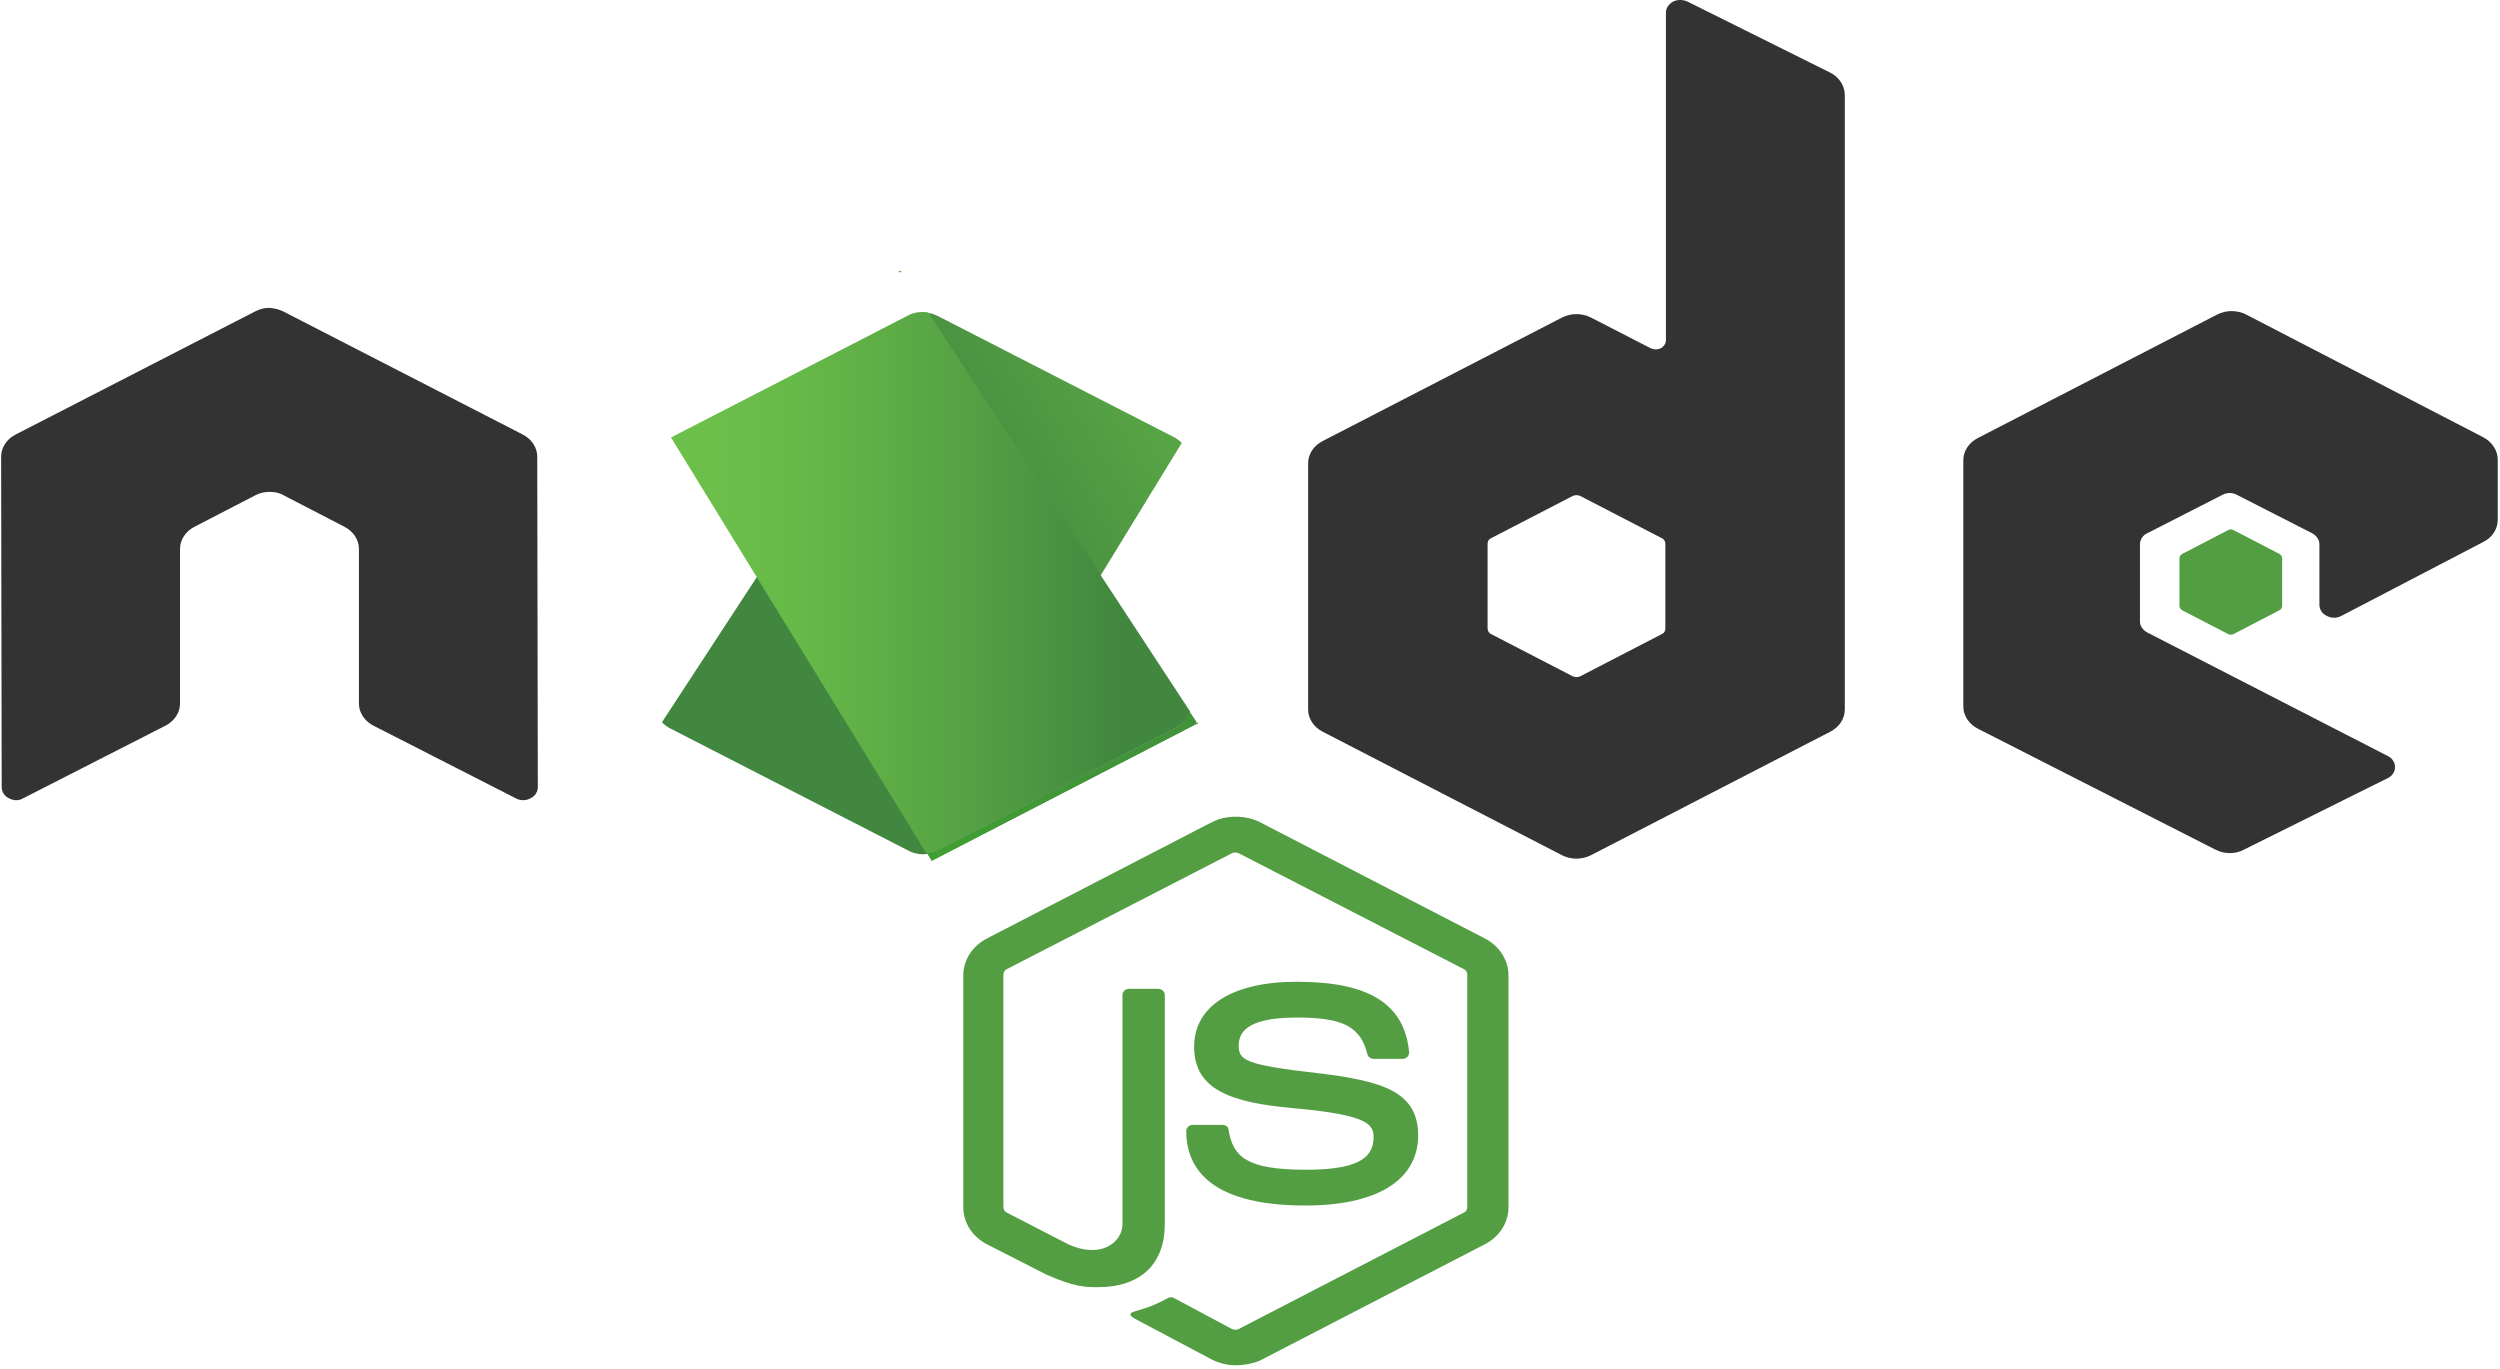 <svg width="325" height="178" viewBox="0 0 325 178" fill="none" xmlns="http://www.w3.org/2000/svg">
<g id="node">
<path id="js-logo" d="M160.666 177.486C159.566 177.486 158.538 177.225 157.584 176.766L147.827 171.59C146.36 170.869 147.094 170.607 147.534 170.476C149.515 169.887 149.882 169.755 151.936 168.708C152.156 168.576 152.45 168.642 152.669 168.773L160.153 172.769C160.446 172.9 160.813 172.9 161.032 172.769L190.305 157.635C190.598 157.504 190.745 157.241 190.745 156.914V126.711C190.745 126.383 190.598 126.122 190.305 125.99L161.032 110.921C160.739 110.79 160.372 110.79 160.153 110.921L130.88 125.99C130.587 126.121 130.44 126.449 130.44 126.71V156.914C130.44 157.176 130.587 157.503 130.88 157.635L138.877 161.762C143.206 163.728 145.92 161.435 145.92 159.142V129.331C145.92 128.938 146.287 128.545 146.8 128.545H150.542C150.982 128.545 151.422 128.873 151.422 129.331V159.142C151.422 164.317 148.267 167.331 142.765 167.331C141.078 167.331 139.758 167.331 136.016 165.693L128.313 161.762C126.405 160.78 125.232 158.945 125.232 156.98V126.776C125.232 124.811 126.405 122.976 128.313 121.993L157.584 106.859C159.419 105.942 161.914 105.942 163.747 106.859L193.019 121.993C194.926 122.976 196.101 124.811 196.101 126.776V156.98C196.101 158.945 194.926 160.78 193.019 161.762L163.747 176.897C162.793 177.29 161.693 177.486 160.666 177.486H160.666ZM169.689 156.718C156.851 156.718 154.21 151.476 154.21 147.021C154.21 146.628 154.577 146.235 155.09 146.235H158.905C159.345 146.235 159.712 146.497 159.712 146.89C160.299 150.362 161.987 152.066 169.763 152.066C175.925 152.066 178.567 150.821 178.567 147.873C178.567 146.169 177.833 144.925 168.222 144.073C160.226 143.352 155.237 141.78 155.237 136.08C155.237 130.773 160.226 127.628 168.589 127.628C177.979 127.628 182.602 130.511 183.189 136.8C183.189 136.997 183.115 137.193 182.969 137.39C182.821 137.521 182.602 137.652 182.382 137.652H178.567C178.2 137.652 177.833 137.39 177.76 137.062C176.879 133.459 174.605 132.28 168.589 132.28C161.84 132.28 161.032 134.376 161.032 135.948C161.032 137.849 161.987 138.438 171.083 139.486C180.107 140.535 184.363 142.042 184.363 147.676C184.289 153.442 179.007 156.718 169.689 156.718Z" fill="#539E43"/>
<path id="letter-out" d="M69.842 59.359C69.842 58.18 69.108 57.065 67.935 56.476L36.829 40.49C36.314 40.227 35.728 40.096 35.141 40.031H34.847C34.261 40.031 33.674 40.227 33.16 40.49L2.054 56.476C0.88 57.065 0.147 58.179 0.147 59.359L0.22 102.338C0.22 102.928 0.587 103.517 1.174 103.78C1.761 104.107 2.494 104.107 3.008 103.78L21.496 94.345C22.669 93.755 23.403 92.642 23.403 91.463V71.349C23.403 70.169 24.136 69.055 25.311 68.466L33.16 64.404C33.747 64.076 34.408 63.944 35.068 63.944C35.728 63.944 36.388 64.076 36.902 64.404L44.752 68.466C45.926 69.055 46.659 70.169 46.659 71.349V91.463C46.659 92.642 47.393 93.755 48.567 94.345L67.054 103.78C67.34 103.94 67.67 104.025 68.008 104.025C68.345 104.025 68.676 103.94 68.962 103.78C69.549 103.517 69.916 102.928 69.916 102.338L69.842 59.359ZM219.357 0.197C218.77 -0.066 218.036 -0.066 217.522 0.197C216.936 0.524 216.569 1.048 216.569 1.638V44.224C216.569 44.617 216.349 45.01 215.909 45.273C215.469 45.469 215.028 45.469 214.588 45.273L206.812 41.276C206.242 40.986 205.597 40.834 204.941 40.834C204.285 40.834 203.64 40.986 203.07 41.276L171.964 57.328C170.79 57.917 170.056 59.031 170.056 60.211V92.248C170.056 93.427 170.79 94.542 171.964 95.131L203.07 111.183C203.64 111.473 204.285 111.625 204.941 111.625C205.597 111.625 206.242 111.473 206.812 111.183L237.918 95.131C239.092 94.542 239.825 93.428 239.825 92.248V12.383C239.825 11.138 239.092 10.025 237.918 9.435L219.357 0.197H219.357ZM216.496 81.7C216.496 82.028 216.349 82.29 216.055 82.421L205.418 87.924C205.269 87.989 205.106 88.022 204.941 88.022C204.776 88.022 204.612 87.989 204.464 87.924L193.826 82.421C193.533 82.29 193.386 81.962 193.386 81.7V70.693C193.386 70.365 193.533 70.104 193.826 69.973L204.464 64.469C204.612 64.404 204.776 64.371 204.941 64.371C205.106 64.371 205.269 64.404 205.418 64.469L216.055 69.973C216.349 70.103 216.496 70.431 216.496 70.693V81.7ZM322.872 70.431C324.047 69.842 324.707 68.728 324.707 67.548V59.752C324.707 58.573 323.973 57.459 322.872 56.869L291.987 40.883C291.416 40.593 290.772 40.441 290.116 40.441C289.46 40.441 288.815 40.593 288.245 40.883L257.139 56.934C255.964 57.524 255.231 58.638 255.231 59.817V91.855C255.231 93.034 255.965 94.148 257.139 94.738L288.024 110.462C289.199 111.052 290.593 111.052 291.693 110.462L310.4 101.16C310.988 100.897 311.355 100.308 311.355 99.718C311.355 99.128 310.988 98.539 310.4 98.276L279.148 82.225C278.561 81.897 278.194 81.373 278.194 80.784V70.76C278.194 70.17 278.561 69.58 279.148 69.318L288.905 64.338C289.19 64.178 289.521 64.093 289.859 64.093C290.196 64.093 290.527 64.178 290.812 64.338L300.57 69.318C301.157 69.646 301.523 70.169 301.523 70.76V78.622C301.523 79.211 301.89 79.801 302.477 80.063C302.763 80.223 303.094 80.308 303.431 80.308C303.769 80.308 304.099 80.223 304.385 80.063L322.872 70.431Z" fill="#333333"/>
<path id="e-dot" d="M289.639 68.924C289.747 68.86 289.875 68.826 290.005 68.826C290.136 68.826 290.263 68.86 290.372 68.924L296.315 72.003C296.535 72.135 296.681 72.331 296.681 72.593V78.752C296.681 79.014 296.535 79.211 296.315 79.341L290.372 82.421C290.263 82.485 290.136 82.519 290.005 82.519C289.875 82.519 289.747 82.485 289.639 82.421L283.696 79.341C283.476 79.211 283.33 79.014 283.33 78.752V72.593C283.33 72.331 283.476 72.134 283.696 72.004L289.639 68.924Z" fill="#539E43"/>
<g id="Group">
<g id="Group_2">
<path id="Vector" d="M152.816 56.934L121.784 41.014C121.479 40.877 121.159 40.767 120.83 40.687L86.055 93.887C86.343 94.201 86.691 94.467 87.083 94.673L118.115 110.594C118.996 111.053 120.023 111.184 120.976 110.921L153.623 57.59C153.403 57.328 153.109 57.131 152.816 56.935V56.934Z" fill="url(#paint0_linear_11_372)"/>
</g>
<g id="Group_3">
<path id="Vector_2" fill-rule="evenodd" clip-rule="evenodd" d="M117.088 35.183L116.648 35.38H117.235L117.088 35.183Z" fill="url(#paint1_linear_11_372)"/>
<path id="Vector_3" fill-rule="evenodd" clip-rule="evenodd" d="M152.89 94.607C153.77 94.148 154.43 93.362 154.724 92.511L120.682 40.621C119.802 40.49 118.848 40.555 118.042 41.014L87.229 56.869L120.462 110.986C120.945 110.916 121.415 110.783 121.856 110.594L152.889 94.608L152.89 94.607Z" fill="url(#paint2_linear_11_372)"/>
<path id="Vector_4" fill-rule="evenodd" clip-rule="evenodd" d="M155.751 94.083L155.531 93.756V94.214L155.751 94.083H155.751Z" fill="url(#paint3_linear_11_372)"/>
<path id="Vector_5" fill-rule="evenodd" clip-rule="evenodd" d="M152.89 94.607L121.93 110.528C121.493 110.727 121.022 110.86 120.536 110.921L121.124 111.904L155.457 94.149V93.756L154.577 92.445C154.43 93.362 153.77 94.148 152.89 94.607Z" fill="url(#paint4_linear_11_372)"/>
<path id="Vector_6" fill-rule="evenodd" clip-rule="evenodd" d="M152.89 94.607L121.93 110.528C121.493 110.727 121.022 110.86 120.536 110.921L121.124 111.904L155.457 94.149V93.756L154.577 92.445C154.43 93.362 153.77 94.148 152.89 94.607Z" fill="url(#paint5_linear_11_372)"/>
</g>
</g>
</g>
<defs>
<linearGradient id="paint0_linear_11_372" x1="115.297" y1="79.508" x2="195.445" y2="30.749" gradientUnits="userSpaceOnUse">
<stop offset="0.138" stop-color="#41873F"/>
<stop offset="0.403" stop-color="#54A044"/>
<stop offset="0.714" stop-color="#66B848"/>
<stop offset="0.908" stop-color="#6CC04A"/>
</linearGradient>
<linearGradient id="paint1_linear_11_372" x1="90.761" y1="35.209" x2="147.898" y2="35.209" gradientUnits="userSpaceOnUse">
<stop offset="0.092" stop-color="#6CC04A"/>
<stop offset="0.286" stop-color="#66B848"/>
<stop offset="0.597" stop-color="#54A044"/>
<stop offset="0.862" stop-color="#41873F"/>
</linearGradient>
<linearGradient id="paint2_linear_11_372" x1="84.267" y1="75.772" x2="155.736" y2="75.772" gradientUnits="userSpaceOnUse">
<stop offset="0.092" stop-color="#6CC04A"/>
<stop offset="0.286" stop-color="#66B848"/>
<stop offset="0.597" stop-color="#54A044"/>
<stop offset="0.862" stop-color="#41873F"/>
</linearGradient>
<linearGradient id="paint3_linear_11_372" x1="134.135" y1="93.922" x2="155.593" y2="93.922" gradientUnits="userSpaceOnUse">
<stop offset="0.092" stop-color="#6CC04A"/>
<stop offset="0.286" stop-color="#66B848"/>
<stop offset="0.597" stop-color="#54A044"/>
<stop offset="0.862" stop-color="#41873F"/>
</linearGradient>
<linearGradient id="paint4_linear_11_372" x1="84.267" y1="102.228" x2="155.736" y2="102.228" gradientUnits="userSpaceOnUse">
<stop offset="0.092" stop-color="#6CC04A"/>
<stop offset="0.286" stop-color="#66B848"/>
<stop offset="0.597" stop-color="#54A044"/>
<stop offset="0.862" stop-color="#41873F"/>
</linearGradient>
<linearGradient id="paint5_linear_11_372" x1="166.148" y1="51.374" x2="151.604" y2="136.708" gradientUnits="userSpaceOnUse">
<stop stop-color="#41873F"/>
<stop offset="0.329" stop-color="#418B3D"/>
<stop offset="0.635" stop-color="#419637"/>
<stop offset="0.932" stop-color="#3FA92D"/>
<stop offset="1" stop-color="#3FAE2A"/>
</linearGradient>
</defs>
</svg>
